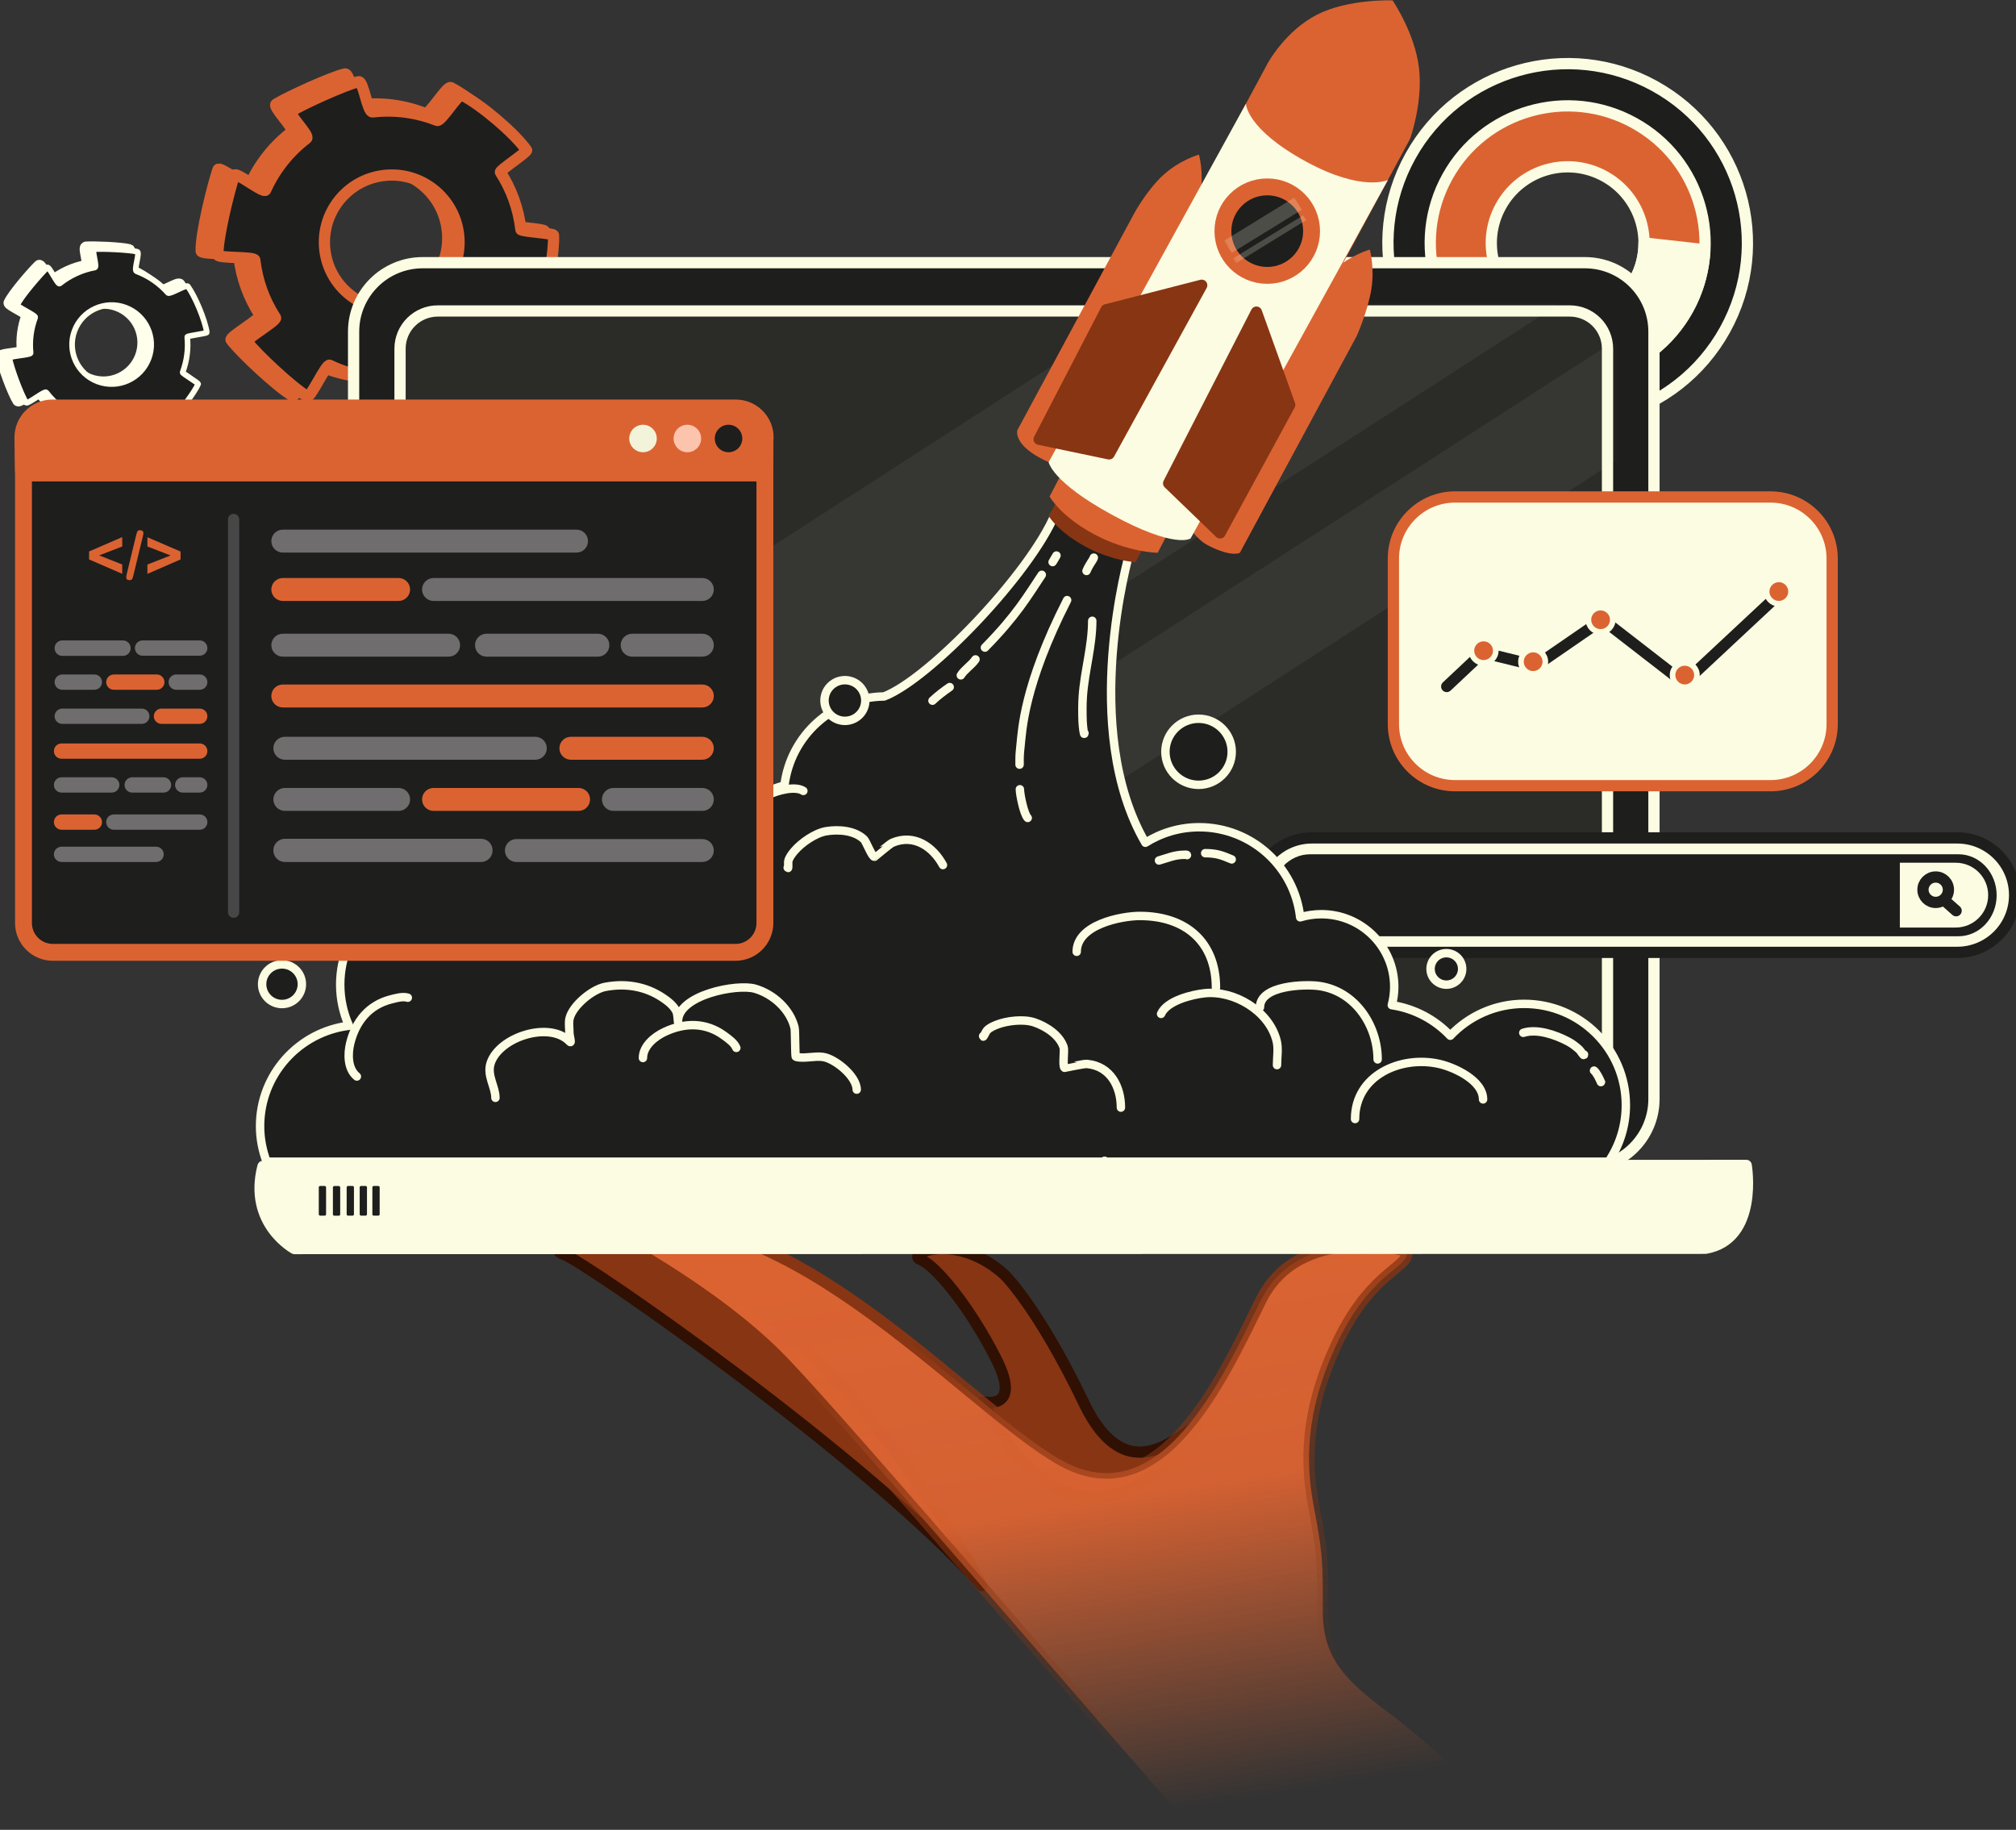 <?xml version="1.0" encoding="UTF-8"?>
<svg xmlns="http://www.w3.org/2000/svg" width="519" height="471" viewBox="0 0 519 471" fill="none">
  <rect x="0" y="0" width="519" height="471" fill="#333333" stroke="none"/>
  <g clip-path="url(#clip0_5_117)">
    <mask id="mask0_5_117" style="mask-type:luminance" maskUnits="userSpaceOnUse" x="-71" y="-135" width="659" height="657">
      <path d="M587.137 -134.571H-70.311V521.645H587.137V-134.571Z" fill="white"></path>
    </mask>
    <g mask="url(#mask0_5_117)">
      <path d="M253.022 360.809C253.022 360.809 263.276 363.333 256.495 349.876C249.717 336.419 240.87 325.697 236.954 324.187C233.035 322.68 246.344 316.908 258.713 328.232C258.713 328.232 267.306 336.699 279.052 361.163C290.801 385.627 305.199 366.903 308.228 367.382C308.228 367.382 279.55 412.026 253.022 360.809Z" fill="#883513" stroke="#2F1003" stroke-width="2.896" stroke-miterlimit="10" stroke-linejoin="round"></path>
      <path d="M154.255 316.908C154.255 316.908 139.153 320.661 145.109 322.849C151.067 325.038 223.057 375.02 252.791 408.144C252.791 408.144 208.479 323.851 154.255 316.908Z" fill="#883513" stroke="#2F1003" stroke-width="2.896" stroke-miterlimit="10" stroke-linejoin="round"></path>
      <path d="M361.592 321.897C361.592 321.897 334.473 314.674 324.604 334.698C314.734 354.721 298.822 390.122 273.315 375.895C247.808 361.67 198.775 302.694 154.003 316.79C154.003 316.79 183.731 331.756 201.857 350.734C219.98 369.711 290.978 452.979 306.174 469.662C321.368 486.345 357.402 529.752 361.163 531.027L458.187 529.819C458.187 529.819 371.373 451.185 359.092 442.064C346.811 432.944 340.467 427.347 340.541 414.502C340.616 401.658 340.339 398.878 338.286 388.116C336.233 377.354 335.685 364.304 343.922 346.403C352.16 328.503 361.332 326.637 362.088 323.188C362.088 323.188 362.673 322.201 361.592 321.897Z" fill="url(#paint0_linear_5_117)" stroke="url(#paint1_linear_5_117)" stroke-width="2.896" stroke-miterlimit="10" stroke-linejoin="round"></path>
    </g>
    <path d="M88.789 19.038C85.103 19.905 74.195 24.9 71.089 26.794C70.039 27.434 76.088 33.229 75.117 33.97C70.458 37.527 66.756 42.212 64.35 47.551C63.895 48.562 56.482 42.602 56.122 43.657C54.769 47.63 51.62 60.249 51.791 64.648C51.825 65.537 61.391 65.07 61.494 65.969C62.138 71.574 64.062 76.716 66.951 81.142C67.457 81.918 58.928 86.768 59.492 87.499C62.223 91.04 71.455 99.593 75.287 101.87C76.165 102.393 80.279 93.223 81.202 93.667C87.01 96.469 93.668 97.714 100.551 96.924C101.503 96.817 102.383 104.075 103.308 103.893C107.625 103.047 117.986 99.433 121.542 97.209C122.257 96.76 116.648 90.874 117.327 90.377C123.151 86.125 126.784 81.915 129.127 75.066C129.373 74.348 137.383 77.734 137.583 76.997C138.581 73.307 140.407 63.441 140.126 59.436C140.089 58.91 131.612 58.472 131.551 57.943C130.912 52.38 129.013 47.265 126.161 42.861C125.86 42.396 133.367 37.499 133.046 37.051C129.749 32.453 121.071 25.111 116.046 22.549C115.057 22.044 110.539 29.636 109.502 29.225C104.277 27.157 98.482 26.301 92.508 26.985C91.106 27.146 90.13 18.722 88.789 19.038ZM95.523 43.712C105.249 42.597 114.036 49.562 115.153 59.27C116.269 68.978 109.293 77.763 99.567 78.877C89.84 79.991 81.052 73.013 79.935 63.305C78.819 53.597 85.797 44.826 95.523 43.712Z" fill="#DB6332" stroke="#DB6332" stroke-width="2.896" stroke-miterlimit="10" stroke-linejoin="round"></path>
    <path d="M92.284 21.037C88.68 21.886 78.014 26.769 74.976 28.621C73.95 29.247 79.865 34.913 78.915 35.639C74.359 39.116 70.74 43.697 68.387 48.919C67.942 49.907 60.693 44.078 60.342 45.11C59.019 48.995 55.939 61.334 56.106 65.636C56.14 66.505 65.493 66.048 65.594 66.927C66.225 72.409 68.106 77.436 70.931 81.765C71.426 82.523 63.086 87.267 63.636 87.98C66.307 91.443 75.335 99.807 79.081 102.034C79.94 102.544 83.963 93.578 84.865 94.013C90.544 96.751 97.055 97.968 103.785 97.198C104.717 97.091 105.577 104.189 106.481 104.011C110.702 103.182 120.834 99.65 124.311 97.473C125.01 97.036 119.526 91.281 120.189 90.795C125.884 86.637 129.437 82.52 131.728 75.823C131.969 75.121 139.801 78.432 139.996 77.711C140.973 74.103 142.758 64.456 142.483 60.539C142.447 60.025 134.158 59.597 134.099 59.08C133.473 53.64 131.617 48.638 128.828 44.332C128.533 43.878 135.874 39.089 135.56 38.651C132.336 34.154 123.851 26.976 118.937 24.47C117.969 23.977 113.552 31.4 112.537 30.998C107.429 28.976 101.762 28.139 95.921 28.808C94.55 28.965 93.595 20.729 92.284 21.037ZM98.869 45.164C108.379 44.074 116.972 50.885 118.063 60.377C119.155 69.87 112.333 78.46 102.823 79.55C93.312 80.639 84.718 73.815 83.627 64.322C82.535 54.83 89.358 46.253 98.869 45.164Z" fill="#1E1E1D" stroke="#DB6332" stroke-width="2.896" stroke-miterlimit="10" stroke-linejoin="round"></path>
    <path d="M33.226 64.28C31.114 63.763 24.226 63.472 22.14 63.63C21.435 63.684 23.012 68.226 22.322 68.352C19.007 68.957 15.886 70.387 13.257 72.491C12.759 72.889 10.528 67.906 10.068 68.352C8.335 70.031 3.419 75.665 2.354 77.96C2.139 78.425 7.155 80.681 6.972 81.168C5.834 84.205 5.472 87.337 5.79 90.356C5.846 90.883 0.213 91.141 0.309 91.659C0.78 94.183 3.263 100.969 4.626 103.134C4.939 103.629 9.445 100.013 9.801 100.481C12.038 103.43 15.118 105.803 18.846 107.194C19.362 107.389 17.911 111.33 18.432 111.479C20.862 112.173 27.109 113.026 29.511 112.816C29.994 112.774 28.666 108.299 29.143 108.222C33.236 107.566 36.198 106.361 39.19 103.469C39.504 103.165 42.715 106.986 43.01 106.663C44.487 105.035 48.005 100.464 48.91 98.342C49.029 98.064 44.807 95.627 44.914 95.341C46.044 92.329 46.413 89.216 46.107 86.219C46.074 85.902 51.197 85.355 51.15 85.042C50.668 81.83 48.151 75.81 46.251 73.188C45.877 72.672 41.578 75.377 41.155 74.896C39.024 72.475 36.283 70.525 33.048 69.316C32.289 69.033 33.995 64.469 33.226 64.28ZM30.21 78.66C35.477 80.628 38.149 86.484 36.178 91.74C34.206 96.999 28.337 99.672 23.069 97.705C17.802 95.737 15.133 89.874 17.104 84.616C19.076 79.359 24.942 76.692 30.21 78.66Z" fill="#FFFFEC" stroke="#FFFFEC" stroke-width="2.896" stroke-miterlimit="10" stroke-linejoin="round"></path>
    <path d="M35.323 64.788C33.211 64.27 26.322 63.979 24.237 64.138C23.532 64.191 25.109 68.734 24.418 68.86C21.104 69.464 17.983 70.895 15.354 72.999C14.856 73.397 12.625 68.413 12.165 68.859C10.432 70.539 5.516 76.173 4.451 78.468C4.236 78.932 9.252 81.189 9.069 81.675C7.931 84.712 7.569 87.844 7.887 90.861C7.943 91.39 2.31 91.646 2.406 92.167C2.876 94.691 5.359 101.476 6.723 103.64C7.036 104.136 11.542 100.52 11.897 100.988C14.135 103.937 17.215 106.31 20.943 107.702C21.459 107.894 20.008 111.838 20.528 111.987C22.959 112.68 29.206 113.533 31.607 113.323C32.091 113.282 30.763 108.806 31.24 108.73C35.333 108.073 38.294 106.868 41.287 103.976C41.601 103.672 44.812 107.494 45.107 107.17C46.584 105.543 50.102 100.971 51.007 98.849C51.126 98.571 46.904 96.135 47.011 95.848C48.141 92.836 48.509 89.723 48.203 86.727C48.171 86.409 53.294 85.863 53.247 85.55C52.765 82.337 50.248 76.318 48.348 73.695C47.974 73.179 43.675 75.884 43.252 75.403C41.121 72.982 38.38 71.032 35.145 69.824C34.386 69.54 36.092 64.976 35.323 64.788ZM32.307 79.167C37.574 81.135 40.246 86.991 38.274 92.248C36.303 97.506 30.434 100.179 25.166 98.213C19.898 96.244 17.23 90.382 19.201 85.123C21.172 79.866 27.039 77.2 32.307 79.167Z" fill="#1E1E1D" stroke="#FFFFEC" stroke-width="1.448" stroke-miterlimit="10" stroke-linejoin="round"></path>
    <path d="M425.994 22.16C403.638 9.804 375.484 17.876 363.105 40.189C350.727 62.502 358.809 90.609 381.165 102.966C403.52 115.32 431.683 107.247 444.063 84.933C456.44 62.62 448.349 34.516 425.994 22.16ZM416.036 40.108C428.462 46.975 432.961 62.593 426.079 74.995C419.2 87.396 403.546 91.885 391.121 85.016C378.697 78.15 374.207 62.529 381.088 50.127C387.967 37.726 403.612 33.241 416.036 40.108Z" fill="#1E1E1D" stroke="#FBFCE1" stroke-width="2.896" stroke-miterlimit="10" stroke-linecap="round" stroke-linejoin="round"></path>
    <path d="M420.717 31.674C403.625 22.228 382.101 28.399 372.636 45.458C363.173 62.517 369.353 84.006 386.444 93.453C403.533 102.898 425.067 96.725 434.53 79.666C443.995 62.607 437.806 41.12 420.717 31.674ZM413.104 45.396C422.604 50.646 426.042 62.587 420.783 72.068C415.523 81.549 403.555 84.981 394.055 79.73C384.557 74.48 381.123 62.537 386.385 53.056C391.645 43.575 403.604 40.146 413.104 45.396Z" fill="#DB6332" stroke="#FBFCE1" stroke-width="2.896" stroke-miterlimit="10" stroke-linecap="round" stroke-linejoin="round"></path>
    <path d="M438.88 64.286L423.244 62.538C423.253 65.768 422.459 69.04 420.781 72.066C415.521 81.548 403.555 84.979 394.055 79.728C389.021 76.945 385.71 72.278 384.474 67.098L369.822 73.021C372.43 81.412 378.134 88.859 386.442 93.453C403.533 102.898 425.067 96.725 434.532 79.666C437.245 74.774 438.628 69.518 438.88 64.286Z" fill="#FBFCE1" stroke="#FBFCE1" stroke-width="2.896" stroke-miterlimit="10" stroke-linecap="round" stroke-linejoin="round"></path>
    <path d="M91.029 85.377C91.029 75.567 98.996 67.615 108.824 67.615H408.002C417.829 67.615 425.797 75.567 425.797 85.377V282.874C425.797 292.685 417.829 300.636 408.002 300.636H108.824C98.996 300.636 91.029 292.685 91.029 282.874V85.377Z" fill="#1E1E1D" stroke="#FBFCE1" stroke-width="2.896" stroke-miterlimit="10" stroke-linejoin="round"></path>
    <path d="M102.987 89.745C102.987 84.386 107.338 80.044 112.705 80.044H404.121C409.488 80.044 413.838 84.386 413.838 89.745V280.094C413.838 285.453 409.488 289.795 404.121 289.795H112.705C107.338 289.795 102.987 285.453 102.987 280.094V89.745Z" fill="#FBFCE1" fill-opacity="0.06" stroke="#FBFCE1" stroke-width="2.896" stroke-miterlimit="10" stroke-linejoin="round"></path>
    <mask id="mask1_5_117" style="mask-type:alpha" maskUnits="userSpaceOnUse" x="101" y="78" width="315" height="214">
      <path d="M102.987 89.745C102.987 84.386 107.338 80.044 112.705 80.044H404.121C409.488 80.044 413.838 84.386 413.838 89.745V280.094C413.838 285.453 409.488 289.795 404.121 289.795H112.705C107.338 289.795 102.987 285.453 102.987 280.094V89.745Z" fill="#FBFCE1" fill-opacity="0.88" stroke="#FBFCE1" stroke-width="2.896" stroke-miterlimit="10" stroke-linejoin="round"></path>
    </mask>
    <g mask="url(#mask1_5_117)">
      <g opacity="0.138">
        <path d="M397.715 12.407L428.852 60.522L70.366 291.646L39.229 243.53L397.715 12.407Z" fill="#FBFCE1" fill-opacity="0.48"></path>
        <path d="M442.961 70.165L457.131 92.062L101.448 321.377L87.277 299.481L442.961 70.165Z" fill="#FBFCE1" fill-opacity="0.48"></path>
      </g>
    </g>
    <path d="M67.697 300.24L449.548 299.977C449.548 299.977 452.759 318.94 439.058 321.307L75.813 321.377C75.813 321.377 63.904 315.018 67.697 300.24Z" fill="#FBFCE1" stroke="#FBFCE1" stroke-width="2.896" stroke-miterlimit="10" stroke-linejoin="round"></path>
    <path d="M60.138 127.077V228.168" stroke="#1E1E1D" stroke-width="7.722" stroke-miterlimit="10" stroke-linejoin="round"></path>
    <path d="M82.429 305.63H83.582V312.546H82.429V305.63Z" fill="#1E1E1D" stroke="#1E1E1D" stroke-width="0.724" stroke-miterlimit="10" stroke-linejoin="round"></path>
    <path d="M86.065 305.647H87.218V312.564H86.065V305.647Z" fill="#1E1E1D" stroke="#1E1E1D" stroke-width="0.724" stroke-miterlimit="10" stroke-linejoin="round"></path>
    <path d="M89.607 305.63H90.76V312.546H89.607V305.63Z" fill="#1E1E1D" stroke="#1E1E1D" stroke-width="0.724" stroke-miterlimit="10" stroke-linejoin="round"></path>
    <path d="M92.961 305.63H94.114V312.546H92.961V305.63Z" fill="#1E1E1D" stroke="#1E1E1D" stroke-width="0.724" stroke-miterlimit="10" stroke-linejoin="round"></path>
    <path d="M96.225 305.63H97.378V312.546H96.225V305.63Z" fill="#1E1E1D" stroke="#1E1E1D" stroke-width="0.724" stroke-miterlimit="10" stroke-linejoin="round"></path>
    <path d="M358.717 143.769C358.717 135.018 365.827 127.922 374.595 127.922H455.796C464.564 127.922 471.674 135.018 471.674 143.769V186.393C471.674 195.145 464.564 202.241 455.796 202.241H374.595C365.827 202.241 358.717 195.145 358.717 186.393V143.769Z" fill="#FBFCE1" stroke="#DB6332" stroke-width="2.896" stroke-miterlimit="10" stroke-linejoin="round"></path>
    <path d="M322.987 230.408C322.987 222.275 329.595 215.68 337.745 215.68H503.886C512.037 215.68 518.644 222.275 518.644 230.408C518.644 238.542 512.037 245.137 503.886 245.137H337.745C329.595 245.137 322.987 238.542 322.987 230.408Z" fill="#FBFCE1" stroke="#1E1E1D" stroke-width="2.896" stroke-miterlimit="10" stroke-linejoin="round"></path>
    <path d="M327.443 230.442C327.443 224.613 331.843 219.891 337.272 219.891H504.187C509.615 219.891 514.018 224.613 514.018 230.442C514.018 236.27 509.615 240.992 504.187 240.992H337.272C331.843 240.992 327.443 236.27 327.443 230.442Z" fill="#1E1E1D"></path>
    <path d="M489.098 222.069H503.485C508.101 222.069 511.839 225.803 511.839 230.408C511.839 235.014 508.101 238.748 503.485 238.748H489.098V222.069Z" fill="#FBFCE1"></path>
    <path d="M457.946 152.985L433.553 175.76L412.569 159.503L395.394 171.324L381.73 167.971L372.445 176.705" stroke="#1E1E1D" stroke-width="2.896" stroke-miterlimit="10" stroke-linecap="round" stroke-linejoin="round"></path>
    <path d="M378.802 167.49C378.802 165.76 380.207 164.358 381.938 164.358C383.672 164.358 385.077 165.76 385.077 167.49C385.077 169.218 383.672 170.62 381.938 170.62C380.207 170.62 378.802 169.218 378.802 167.49Z" fill="#DB6332" stroke="#FBFCE1" stroke-width="1.448" stroke-miterlimit="10" stroke-linejoin="round"></path>
    <path d="M391.557 170.325C391.557 168.595 392.962 167.193 394.693 167.193C396.426 167.193 397.831 168.595 397.831 170.325C397.831 172.053 396.426 173.455 394.693 173.455C392.962 173.455 391.557 172.053 391.557 170.325Z" fill="#DB6332" stroke="#FBFCE1" stroke-width="1.448" stroke-miterlimit="10" stroke-linejoin="round"></path>
    <path d="M408.92 159.53C408.92 157.8 410.325 156.398 412.058 156.398C413.792 156.398 415.197 157.8 415.197 159.53C415.197 161.258 413.792 162.66 412.058 162.66C410.325 162.66 408.92 161.258 408.92 159.53Z" fill="#DB6332" stroke="#FBFCE1" stroke-width="1.448" stroke-miterlimit="10" stroke-linejoin="round"></path>
    <path d="M430.585 173.768C430.585 172.038 431.99 170.635 433.724 170.635C435.457 170.635 436.862 172.038 436.862 173.768C436.862 175.496 435.457 176.898 433.724 176.898C431.99 176.898 430.585 175.496 430.585 173.768Z" fill="#DB6332" stroke="#FBFCE1" stroke-width="1.448" stroke-miterlimit="10" stroke-linejoin="round"></path>
    <path d="M454.808 152.261C454.808 150.531 456.213 149.129 457.946 149.129C459.68 149.129 461.084 150.531 461.084 152.261C461.084 153.992 459.68 155.394 457.946 155.394C456.213 155.394 454.808 153.992 454.808 152.261Z" fill="#DB6332" stroke="#FBFCE1" stroke-width="1.448" stroke-miterlimit="10" stroke-linejoin="round"></path>
    <path d="M495.05 229.012C495.05 227.207 496.516 225.742 498.327 225.742C500.135 225.742 501.601 227.207 501.601 229.012C501.601 230.819 500.135 232.282 498.327 232.282C496.516 232.282 495.05 230.819 495.05 229.012Z" stroke="#1E1E1D" stroke-width="2.896" stroke-miterlimit="10" stroke-linejoin="round"></path>
    <path d="M503.584 234.424L500.47 231.659" stroke="#1E1E1D" stroke-width="2.896" stroke-miterlimit="10" stroke-linecap="round" stroke-linejoin="round"></path>
    <path d="M271.612 132.338C265.163 147.691 239.263 174.789 227.589 179.273C214.357 179.437 203.507 189.374 201.951 202.177C198.517 203.08 195.363 204.655 192.635 206.762C188.554 204.141 183.707 202.604 178.491 202.604C164.034 202.604 152.312 214.282 152.312 228.686C152.312 229.935 152.432 231.153 152.601 232.356C146.086 232.575 140.184 235.161 135.719 239.286C131.054 232.12 122.975 227.369 113.764 227.369C99.307 227.369 87.585 239.043 87.585 253.447C87.585 257.214 88.401 260.792 89.844 264.025C76.94 265.638 66.951 276.583 66.951 289.878C66.951 293.1 67.566 296.173 68.638 299.021H283.926C284.073 298.941 284.226 298.866 284.373 298.783C284.465 298.868 284.568 298.938 284.662 299.021H414.11C416.919 294.865 418.561 289.861 418.561 284.471C418.561 270.067 406.838 258.395 392.381 258.395C384.877 258.395 378.132 261.558 373.359 266.598C369.447 262.468 364.205 259.624 358.308 258.728C358.7 257.22 358.932 255.652 358.932 254.022C358.932 243.691 350.526 235.316 340.155 235.316C338.262 235.316 336.439 235.6 334.716 236.119C333.27 223.078 322.181 212.932 308.708 212.932C303.61 212.932 298.883 214.413 294.866 216.927C277.803 187.537 290.718 142.566 290.718 142.566C278.993 142.566 271.612 132.338 271.612 132.338Z" fill="#1E1E1D" stroke="#FBFCE1" stroke-width="2.172" stroke-miterlimit="10" stroke-linejoin="round"></path>
    <path d="M271.459 143.907C272.471 142.164 271.731 143.376 271.503 143.789C271.343 144.08 270.828 144.933 271.001 144.649C271.319 144.128 271.283 144.207 271.459 143.907Z" stroke="#FBFCE1" stroke-width="2.172" stroke-miterlimit="10" stroke-linecap="round" stroke-linejoin="round"></path>
    <path d="M268.198 147.956C264.574 153.382 261.675 158.447 253.556 166.691" stroke="#FBFCE1" stroke-width="2.172" stroke-miterlimit="10" stroke-linecap="round" stroke-linejoin="round"></path>
    <path d="M251.132 169.731C250.094 171.245 248.314 172.297 247.354 173.831" stroke="#FBFCE1" stroke-width="2.172" stroke-miterlimit="10" stroke-linecap="round" stroke-linejoin="round"></path>
    <path d="M244.492 176.851C242.995 177.886 241.374 179.098 240.059 180.36" stroke="#FBFCE1" stroke-width="2.172" stroke-miterlimit="10" stroke-linecap="round" stroke-linejoin="round"></path>
    <path d="M274.722 154.468C263.487 176.535 263.153 188.114 262.743 191.741C262.605 192.951 262.478 194.228 262.478 195.446C262.478 195.645 262.478 197.306 262.478 196.783" stroke="#FBFCE1" stroke-width="2.172" stroke-miterlimit="10" stroke-linecap="round" stroke-linejoin="round"></path>
    <path d="M281.59 143.535C281.31 144.362 280.521 145.062 279.71 146.965" stroke="#FBFCE1" stroke-width="2.172" stroke-miterlimit="10" stroke-linecap="round" stroke-linejoin="round"></path>
    <path d="M262.557 203.155C262.557 204.428 263.566 209.537 264.574 210.539" stroke="#FBFCE1" stroke-width="2.172" stroke-miterlimit="10" stroke-linecap="round" stroke-linejoin="round"></path>
    <path d="M281.187 159.788C281.187 166.304 279.212 172.722 278.756 179.244C278.607 181.377 278.627 183.604 278.708 185.743C278.745 186.741 279.065 189.694 279.188 188.703" stroke="#FBFCE1" stroke-width="2.172" stroke-miterlimit="10" stroke-linecap="round" stroke-linejoin="round"></path>
    <path d="M189.795 212.033C189.795 207.005 202.88 201.068 206.814 203.581" stroke="#FBFCE1" stroke-width="2.172" stroke-miterlimit="10" stroke-linecap="round" stroke-linejoin="round"></path>
    <path d="M127.544 282.581C127.544 279.729 125.292 276.857 126.296 273.687C128.437 266.932 141.534 262.678 146.705 268.151C147.226 268.702 146.588 266.637 146.588 265.88C146.588 264.741 146.358 263.304 146.614 262.19C147.388 258.819 152.509 254.652 155.763 254.031C161.01 253.032 166.096 253.852 170.518 256.761C171.868 257.649 173.505 258.898 174.163 260.407C174.498 261.177 174.551 263.739 174.551 262.899C174.551 256.12 189.731 253.148 194.371 254.495C199.049 255.853 203.371 259.736 204.552 264.513C204.756 265.34 204.653 271.983 204.89 272.04C207.075 272.567 209.626 271.747 211.865 272.06C214.971 272.495 220.555 277.038 220.555 280.472" stroke="#FBFCE1" stroke-width="2.172" stroke-miterlimit="10" stroke-linecap="round" stroke-linejoin="round"></path>
    <path d="M165.518 272.335C165.518 269.223 168.568 266.808 171.108 265.611C176.282 263.175 181.754 263.089 186.552 266.672C187.592 267.451 189.052 268.459 189.558 269.728" stroke="#FBFCE1" stroke-width="2.172" stroke-miterlimit="10" stroke-linecap="round" stroke-linejoin="round"></path>
    <path d="M91.874 277.093C89.451 275.133 89.493 271.246 90.162 268.525C91.526 262.978 94.905 258.682 100.716 257.22C101.978 256.903 103.681 256.407 104.987 256.811" stroke="#FBFCE1" stroke-width="2.172" stroke-miterlimit="10" stroke-linecap="round" stroke-linejoin="round"></path>
    <path d="M253.096 266.696C253.096 267.311 253.705 265.609 254.142 265.172C254.797 264.518 255.774 264.084 256.627 263.752C259.263 262.72 263.565 262.234 266.282 263.161C269.291 264.187 272.839 266.442 273.845 269.64C274.071 270.36 273.495 274.461 274.06 274.853C274.095 274.875 279.035 273.786 279.824 273.86C285.944 274.422 288.568 279.816 288.568 285.099" stroke="#FBFCE1" stroke-width="2.172" stroke-miterlimit="10" stroke-linecap="round" stroke-linejoin="round"></path>
    <path d="M202.784 223.331C203.077 223.874 202.801 222.087 202.979 221.496C203.242 220.608 203.895 219.764 204.484 219.064C206.312 216.905 209.862 214.433 212.696 213.958C215.832 213.433 220.029 213.729 222.437 216.065C222.978 216.59 224.427 220.47 225.111 220.545C225.152 220.551 228.979 217.246 229.706 216.935C235.358 214.523 240.236 218.02 242.754 222.666" stroke="#FBFCE1" stroke-width="2.172" stroke-miterlimit="10" stroke-linecap="round" stroke-linejoin="round"></path>
    <path d="M277.187 244.995C277.187 237.991 288.686 235.767 293.442 235.767C305.267 235.767 313.036 242.48 313.036 254.254" stroke="#FBFCE1" stroke-width="2.172" stroke-miterlimit="10" stroke-linecap="round" stroke-linejoin="round"></path>
    <path d="M298.909 260.978C300.404 257.562 306.926 255.989 310.132 255.656C317.623 254.876 326.669 260.103 328.648 267.862C329.163 269.879 328.753 272.106 328.753 274.16" stroke="#FBFCE1" stroke-width="2.172" stroke-miterlimit="10" stroke-linecap="round" stroke-linejoin="round"></path>
    <path d="M324.366 259.285C324.366 253.561 336.038 253.305 339.54 253.788C348.893 255.081 354.659 264.012 354.659 272.69" stroke="#FBFCE1" stroke-width="2.172" stroke-miterlimit="10" stroke-linecap="round" stroke-linejoin="round"></path>
    <path d="M348.847 288.039C348.847 276.765 360.657 271.622 370.512 273.849C374.347 274.715 381.802 278.084 381.802 282.988" stroke="#FBFCE1" stroke-width="2.172" stroke-miterlimit="10" stroke-linecap="round" stroke-linejoin="round"></path>
    <path d="M392.155 265.85C395.73 264.701 400.479 266.403 403.586 268.026C404.675 268.595 405.668 269.339 406.569 270.17C407.003 270.57 407.796 272.033 407.796 271.445" stroke="#FBFCE1" stroke-width="2.172" stroke-miterlimit="10" stroke-linecap="round" stroke-linejoin="round"></path>
    <path d="M410.365 275.57C410.384 275.527 410.77 275.993 410.834 276.08C411.208 276.616 411.522 277.185 411.804 277.773C411.888 277.946 412.19 278.681 412.194 278.615" stroke="#FBFCE1" stroke-width="2.172" stroke-miterlimit="10" stroke-linecap="round" stroke-linejoin="round"></path>
    <path d="M165.517 213.737C162.484 213.737 160.045 218.136 159.585 220.7" stroke="#FBFCE1" stroke-width="2.172" stroke-miterlimit="10" stroke-linecap="round" stroke-linejoin="round"></path>
    <path d="M158.257 224.937C158.257 226.284 158.132 227.608 158.132 228.946" stroke="#FBFCE1" stroke-width="2.172" stroke-miterlimit="10" stroke-linecap="round" stroke-linejoin="round"></path>
    <path d="M298.37 221.489C300.647 220.851 302.374 220.022 304.835 220.022C304.964 220.022 305.561 219.932 305.576 220.109" stroke="#FBFCE1" stroke-width="2.172" stroke-miterlimit="10" stroke-linecap="round" stroke-linejoin="round"></path>
    <path d="M310.261 219.608C313.161 219.608 314.611 220.157 317.094 221.212" stroke="#FBFCE1" stroke-width="2.172" stroke-miterlimit="10" stroke-linecap="round" stroke-linejoin="round"></path>
    <path d="M115.291 232.037C117.664 232.037 120.975 232.617 123.051 233.881" stroke="#FBFCE1" stroke-width="2.172" stroke-miterlimit="10" stroke-linecap="round" stroke-linejoin="round"></path>
    <path d="M110.848 232.656C108.929 232.656 105.862 233.905 104.459 235.25" stroke="#FBFCE1" stroke-width="2.172" stroke-miterlimit="10" stroke-linecap="round" stroke-linejoin="round"></path>
    <path d="M123.051 217.476C123.051 213.357 126.403 210.014 130.539 210.014C134.675 210.014 138.027 213.357 138.027 217.476C138.027 221.597 134.675 224.937 130.539 224.937C126.403 224.937 123.051 221.597 123.051 217.476Z" fill="#1E1E1D" stroke="#FBFCE1" stroke-width="2.172" stroke-miterlimit="10" stroke-linecap="round" stroke-linejoin="round"></path>
    <path d="M67.478 253.336C67.478 250.518 69.77 248.235 72.597 248.235C75.425 248.235 77.717 250.518 77.717 253.336C77.717 256.153 75.425 258.437 72.597 258.437C69.77 258.437 67.478 256.153 67.478 253.336Z" fill="#1E1E1D" stroke="#FBFCE1" stroke-width="2.172" stroke-miterlimit="10" stroke-linecap="round" stroke-linejoin="round"></path>
    <path d="M300.023 193.511C300.023 188.814 303.845 185.006 308.559 185.006C313.273 185.006 317.095 188.814 317.095 193.511C317.095 198.207 313.273 202.015 308.559 202.015C303.845 202.015 300.023 198.207 300.023 193.511Z" fill="#1E1E1D" stroke="#FBFCE1" stroke-width="2.172" stroke-miterlimit="10" stroke-linecap="round" stroke-linejoin="round"></path>
    <path d="M368.283 249.398C368.283 247.161 370.107 245.345 372.353 245.345C374.601 245.345 376.422 247.161 376.422 249.398C376.422 251.638 374.601 253.454 372.353 253.454C370.107 253.454 368.283 251.638 368.283 249.398Z" fill="#1E1E1D" stroke="#FBFCE1" stroke-width="2.172" stroke-miterlimit="10" stroke-linecap="round" stroke-linejoin="round"></path>
    <path d="M222.626 181.53C221.953 184.341 219.119 186.078 216.294 185.408C213.472 184.737 211.73 181.913 212.402 179.1C213.075 176.287 215.911 174.552 218.734 175.222C221.556 175.893 223.298 178.717 222.626 181.53Z" fill="#1E1E1D" stroke="#FBFCE1" stroke-width="2.172" stroke-miterlimit="10" stroke-linecap="round" stroke-linejoin="round"></path>
    <path d="M152.237 206.6C151.878 208.103 150.363 209.03 148.856 208.671C147.348 208.313 146.418 206.806 146.777 205.303C147.137 203.8 148.65 202.873 150.157 203.231C151.665 203.59 152.596 205.097 152.237 206.6Z" fill="#1E1E1D" stroke="#FBFCE1" stroke-width="2.172" stroke-miterlimit="10" stroke-linecap="round" stroke-linejoin="round"></path>
    <path d="M326.439 16.145C326.439 16.145 330.988 7.859 339.11 3.751C347.23 -0.358 358.507 0.099 358.507 0.099C358.507 0.099 364.299 8.578 365.316 17.593C366.333 26.608 362.991 35.773 362.991 35.773L321.333 113.061L284.781 93.433L326.439 16.145Z" fill="#DB6332"></path>
    <path d="M292.008 54.884C292.008 54.884 295.272 48.886 299.492 45.035C303.715 41.184 308.655 39.791 308.655 39.791C308.655 39.791 309.955 44.367 309.054 50.002C308.151 55.636 305.293 62.018 305.293 62.018L275.2 117.851C275.2 117.851 275.318 121.937 267.812 117.906C260.791 114.137 261.915 110.718 261.915 110.718L292.008 54.884Z" fill="#DB6332"></path>
    <path d="M335.996 79.329C335.996 79.329 339.259 73.331 343.482 69.48C347.705 65.629 352.643 64.236 352.643 64.236C352.643 64.236 353.942 68.813 353.042 74.447C352.141 80.081 349.281 86.462 349.281 86.462L319.187 142.297C319.187 142.297 317.068 143.516 311.061 140.42C307.708 138.695 305.902 135.162 305.902 135.162L335.996 79.329Z" fill="#DB6332"></path>
    <path d="M272.438 128.274L294.774 140.127L292.335 144.706C292.335 144.706 286.273 144.421 279.23 140.582C272.289 136.8 269.999 132.854 269.999 132.854L272.438 128.274Z" fill="#883513"></path>
    <path d="M273.407 121.688L301.221 136.177L298.024 142.293C298.024 142.293 290.393 142.203 281.625 137.502C272.984 132.87 270.207 127.804 270.207 127.804L273.407 121.688Z" fill="#DB6332"></path>
    <path d="M320.75 26.704C320.75 26.704 320.816 33.218 336.274 41.619C350.765 49.492 357.3 46.331 357.3 46.331L306.516 138.587C306.516 138.587 302.685 141.453 286.238 132.487C270.777 124.057 269.964 118.96 269.964 118.96L320.75 26.704Z" fill="#FBFCE1"></path>
    <path d="M267.512 113.061L284.781 79.737L309.371 73.424L285.535 116.827L267.512 113.061Z" fill="#883513" stroke="#883513" stroke-width="2.896" stroke-miterlimit="10" stroke-linejoin="round"></path>
    <path d="M314.094 137.172L332.025 104.2L323.456 80.344L300.853 124.4L314.094 137.172Z" fill="#883513" stroke="#883513" stroke-width="2.896" stroke-miterlimit="10" stroke-linejoin="round"></path>
    <path d="M314.828 59.495C314.828 53.203 319.937 48.103 326.242 48.103C332.544 48.103 337.655 53.203 337.655 59.495C337.655 65.787 332.544 70.887 326.242 70.887C319.937 70.887 314.828 65.787 314.828 59.495Z" fill="#1E1E1D" stroke="#DB6332" stroke-width="4.343" stroke-miterlimit="10" stroke-linejoin="round"></path>
    <mask id="mask2_5_117" style="mask-type:luminance" maskUnits="userSpaceOnUse" x="314" y="48" width="24" height="23">
      <path d="M314.828 59.495C314.828 53.203 319.937 48.103 326.242 48.103C332.544 48.103 337.655 53.203 337.655 59.495C337.655 65.787 332.544 70.887 326.242 70.887C319.937 70.887 314.828 65.787 314.828 59.495Z" fill="white"></path>
    </mask>
    <g mask="url(#mask2_5_117)">
      <path opacity="0.213" d="M315.157 61.959L333.219 50.852L335.155 53.987L317.092 65.093L315.157 61.959Z" fill="#FBFCE1"></path>
      <path opacity="0.213" d="M317.414 66.539L335.477 55.432L336.233 56.658L318.171 67.765L317.414 66.539Z" fill="#FBFCE1"></path>
    </g>
    <path d="M6.047 113.163C6.047 108.992 9.435 105.61 13.614 105.61H189.35C193.529 105.61 196.917 108.992 196.917 113.163V237.584C196.917 241.756 193.529 245.137 189.35 245.137H13.614C9.435 245.137 6.047 241.756 6.047 237.584V113.163Z" fill="#1E1E1D" stroke="#DB6332" stroke-width="4.343" stroke-miterlimit="10" stroke-linejoin="round"></path>
    <path d="M5.898 112.573C5.898 108.402 9.287 105.02 13.467 105.02H189.416C193.597 105.02 196.985 108.402 196.985 112.573C196.985 112.573 197.003 121.745 196.996 121.745H6.1C5.979 121.745 5.898 112.573 5.898 112.573Z" fill="#DB6332" stroke="#DB6332" stroke-width="4.343" stroke-miterlimit="10" stroke-linejoin="round"></path>
    <path d="M161.991 112.868C161.991 110.915 163.578 109.331 165.537 109.331C167.494 109.331 169.081 110.915 169.081 112.868C169.081 114.824 167.494 116.407 165.537 116.407C163.578 116.407 161.991 114.824 161.991 112.868Z" fill="#F2F3D9"></path>
    <path d="M173.411 112.868C173.411 110.915 174.998 109.331 176.955 109.331C178.914 109.331 180.501 110.915 180.501 112.868C180.501 114.824 178.914 116.407 176.955 116.407C174.998 116.407 173.411 114.824 173.411 112.868Z" fill="#FDC4AD"></path>
    <path d="M184.011 112.868C184.011 110.915 185.6 109.331 187.557 109.331C189.514 109.331 191.101 110.915 191.101 112.868C191.101 114.824 189.514 116.407 187.557 116.407C185.6 116.407 184.011 114.824 184.011 112.868Z" fill="#1E1E1D"></path>
    <path d="M60.138 133.707V234.797" stroke="#474747" stroke-width="2.896" stroke-miterlimit="10" stroke-linecap="round" stroke-linejoin="round"></path>
    <path d="M31.467 145.298V147.699L22.933 144.001V141.948L31.467 138.249V140.667L25.52 142.957L31.467 145.298ZM36.743 138.198L34.368 147.979C34.289 148.302 34.218 148.556 34.156 148.743C34.099 148.929 34.009 149.074 33.884 149.175C33.766 149.283 33.59 149.337 33.358 149.337C32.782 149.337 32.493 149.088 32.493 148.59C32.493 148.46 32.55 148.135 32.663 147.614L35.03 137.833C35.154 137.313 35.273 136.957 35.386 136.764C35.499 136.572 35.72 136.476 36.048 136.476C36.33 136.476 36.545 136.544 36.692 136.679C36.845 136.815 36.921 137.002 36.921 137.239C36.921 137.415 36.862 137.734 36.743 138.198ZM46.482 144.001L37.948 147.716V145.315L43.912 142.974L37.948 140.667V138.283L46.482 141.965V144.001Z" fill="#DB6332"></path>
    <path d="M14.057 166.814C14.057 165.726 14.941 164.845 16.03 164.845H31.66C32.749 164.845 33.632 165.726 33.632 166.814V166.857C33.632 167.944 32.749 168.826 31.66 168.826H16.03C14.941 168.826 14.057 167.944 14.057 166.857V166.814Z" fill="#6F6D6D"></path>
    <path d="M34.734 166.814C34.734 165.726 35.617 164.845 36.706 164.845H51.417C52.506 164.845 53.389 165.726 53.389 166.814C53.389 167.901 52.506 168.782 51.417 168.782H36.706C35.617 168.782 34.734 167.901 34.734 166.814Z" fill="#6F6D6D"></path>
    <path d="M14.058 175.581C14.058 174.494 14.941 173.612 16.03 173.612H24.294C25.384 173.612 26.267 174.494 26.267 175.581C26.267 176.668 25.384 177.549 24.294 177.549H16.03C14.941 177.549 14.058 176.668 14.058 175.581Z" fill="#6F6D6D"></path>
    <path d="M13.876 211.607C13.876 210.52 14.759 209.638 15.848 209.638H24.294C25.384 209.638 26.267 210.52 26.267 211.607C26.267 212.694 25.384 213.576 24.294 213.576H15.848C14.759 213.576 13.876 212.694 13.876 211.607Z" fill="#DB6332"></path>
    <path d="M43.398 175.581C43.398 174.494 44.281 173.612 45.37 173.612H51.417C52.506 173.612 53.389 174.494 53.389 175.581C53.389 176.668 52.506 177.549 51.417 177.549H45.37C44.281 177.549 43.398 176.668 43.398 175.581Z" fill="#6F6D6D"></path>
    <path d="M27.336 175.581C27.336 174.494 28.22 173.612 29.309 173.612H40.364C41.453 173.612 42.336 174.494 42.336 175.581C42.336 176.668 41.453 177.549 40.364 177.549H29.309C28.22 177.549 27.336 176.668 27.336 175.581Z" fill="#DB6332"></path>
    <path d="M27.336 211.607C27.336 210.52 28.213 209.638 29.295 209.638H51.431C52.512 209.638 53.389 210.52 53.389 211.607C53.389 212.694 52.512 213.576 51.431 213.576H29.295C28.213 213.576 27.336 212.694 27.336 211.607Z" fill="#6F6D6D"></path>
    <path d="M39.601 184.361C39.601 183.274 40.484 182.392 41.573 182.392H51.417C52.506 182.392 53.389 183.274 53.389 184.361C53.389 185.448 52.506 186.329 51.417 186.329H41.573C40.484 186.329 39.601 185.448 39.601 184.361Z" fill="#DB6332"></path>
    <path d="M14.058 184.361C14.058 183.274 14.941 182.392 16.03 182.392H36.503C37.593 182.392 38.476 183.274 38.476 184.361C38.476 185.448 37.593 186.329 36.503 186.329H16.03C14.941 186.329 14.058 185.448 14.058 184.361Z" fill="#6F6D6D"></path>
    <path d="M13.876 193.331C13.876 192.242 14.759 191.363 15.848 191.363H51.417C52.506 191.363 53.389 192.242 53.389 193.331C53.389 194.418 52.506 195.3 51.417 195.3H15.848C14.759 195.3 13.876 194.418 13.876 193.331Z" fill="#DB6332"></path>
    <path d="M13.876 202.046C13.876 200.959 14.759 200.077 15.848 200.077H28.761C29.85 200.077 30.733 200.959 30.733 202.046C30.733 203.133 29.85 204.015 28.761 204.015H15.848C14.759 204.015 13.876 203.133 13.876 202.046Z" fill="#6F6D6D"></path>
    <path d="M32.063 202.046C32.063 200.959 32.946 200.077 34.036 200.077H42.089C43.178 200.077 44.061 200.959 44.061 202.046C44.061 203.133 43.178 204.015 42.089 204.015H34.036C32.946 204.015 32.063 203.133 32.063 202.046Z" fill="#6F6D6D"></path>
    <path d="M45.072 202.046C45.072 200.959 45.955 200.077 47.044 200.077H51.417C52.506 200.077 53.389 200.959 53.389 202.046C53.389 203.133 52.506 204.015 51.417 204.015H47.044C45.955 204.015 45.072 203.133 45.072 202.046Z" fill="#6F6D6D"></path>
    <path d="M13.876 219.908C13.876 218.821 14.759 217.939 15.848 217.939H40.182C41.271 217.939 42.154 218.821 42.154 219.908C42.154 220.995 41.271 221.877 40.182 221.877H15.848C14.759 221.877 13.876 220.995 13.876 219.908Z" fill="#6F6D6D"></path>
    <path d="M70.375 218.924C70.375 220.553 71.699 221.877 73.333 221.877H123.85C125.484 221.877 126.808 220.553 126.808 218.924V218.858C126.808 217.229 125.484 215.905 123.85 215.905H73.333C71.699 215.905 70.375 217.229 70.375 218.858V218.924Z" fill="#6F6D6D"></path>
    <path d="M129.982 218.924C129.982 220.553 131.307 221.877 132.941 221.877H180.807C182.442 221.877 183.766 220.553 183.766 218.924C183.766 217.292 182.442 215.971 180.807 215.971H132.941C131.307 215.971 129.982 217.292 129.982 218.924Z" fill="#6F6D6D"></path>
    <path d="M70.375 205.773C70.375 207.405 71.699 208.726 73.333 208.726H102.614C104.248 208.726 105.573 207.405 105.573 205.773C105.573 204.141 104.248 202.82 102.614 202.82H73.333C71.699 202.82 70.375 204.141 70.375 205.773Z" fill="#6F6D6D"></path>
    <path d="M69.85 151.734C69.85 153.363 71.175 154.687 72.809 154.687H102.614C104.248 154.687 105.573 153.363 105.573 151.734C105.573 150.102 104.248 148.781 102.614 148.781H72.809C71.175 148.781 69.85 150.102 69.85 151.734Z" fill="#DB6332"></path>
    <path d="M154.961 205.773C154.961 207.405 156.287 208.726 157.919 208.726H180.807C182.442 208.726 183.766 207.405 183.766 205.773C183.766 204.141 182.442 202.82 180.807 202.82H157.919C156.287 202.82 154.961 204.141 154.961 205.773Z" fill="#6F6D6D"></path>
    <path d="M108.657 205.773C108.657 207.405 109.981 208.726 111.615 208.726H148.943C150.576 208.726 151.902 207.405 151.902 205.773C151.902 204.141 150.576 202.82 148.943 202.82H111.615C109.981 202.82 108.657 204.141 108.657 205.773Z" fill="#DB6332"></path>
    <path d="M108.657 151.734C108.657 153.363 109.981 154.687 111.615 154.687H180.807C182.442 154.687 183.766 153.363 183.766 151.734C183.766 150.102 182.442 148.781 180.807 148.781H111.615C109.981 148.781 108.657 150.102 108.657 151.734Z" fill="#6F6D6D"></path>
    <path d="M144.014 192.603C144.014 194.235 145.339 195.556 146.973 195.556H180.808C182.442 195.556 183.766 194.235 183.766 192.603C183.766 190.973 182.442 189.65 180.808 189.65H146.973C145.339 189.65 144.014 190.973 144.014 192.603Z" fill="#DB6332"></path>
    <path d="M70.375 192.603C70.375 194.235 71.699 195.556 73.333 195.556H137.812C139.446 195.556 140.771 194.235 140.771 192.603C140.771 190.973 139.446 189.65 137.812 189.65H73.333C71.699 189.65 70.375 190.973 70.375 192.603Z" fill="#6F6D6D"></path>
    <path d="M69.85 179.148C69.85 180.78 71.175 182.101 72.809 182.101H180.807C182.442 182.101 183.766 180.78 183.766 179.148C183.766 177.516 182.442 176.195 180.807 176.195H72.809C71.175 176.195 69.85 177.516 69.85 179.148Z" fill="#DB6332"></path>
    <path d="M69.85 166.074C69.85 167.706 71.175 169.027 72.809 169.027H115.49C117.124 169.027 118.449 167.706 118.449 166.074C118.449 164.445 117.124 163.121 115.49 163.121H72.809C71.175 163.121 69.85 164.445 69.85 166.074Z" fill="#6F6D6D"></path>
    <path d="M122.285 166.074C122.285 167.706 123.609 169.027 125.243 169.027H153.916C155.55 169.027 156.874 167.706 156.874 166.074C156.874 164.445 155.55 163.121 153.916 163.121H125.243C123.609 163.121 122.285 164.445 122.285 166.074Z" fill="#6F6D6D"></path>
    <path d="M159.787 166.074C159.787 167.706 161.113 169.027 162.745 169.027H180.808C182.442 169.027 183.766 167.706 183.766 166.074C183.766 164.445 182.442 163.121 180.808 163.121H162.745C161.113 163.121 159.787 164.445 159.787 166.074Z" fill="#6F6D6D"></path>
    <path d="M69.85 139.283C69.85 140.913 71.175 142.236 72.809 142.236H148.418C150.052 142.236 151.376 140.913 151.376 139.283C151.376 137.651 150.052 136.33 148.418 136.33H72.809C71.175 136.33 69.85 137.651 69.85 139.283Z" fill="#6F6D6D"></path>
  </g>
  <defs>
    <linearGradient id="paint0_linear_5_117" x1="306.095" y1="314.63" x2="330.086" y2="461.609" gradientUnits="userSpaceOnUse">
      <stop stop-color="#DB6332"></stop>
      <stop offset="0.448" stop-color="#DB6332" stop-opacity="0.958"></stop>
      <stop offset="1" stop-color="#DB6332" stop-opacity="0"></stop>
    </linearGradient>
    <linearGradient id="paint1_linear_5_117" x1="269.648" y1="329.194" x2="315.528" y2="443.567" gradientUnits="userSpaceOnUse">
      <stop stop-color="#883513"></stop>
      <stop offset="1" stop-color="#883513" stop-opacity="0"></stop>
    </linearGradient>
    <clipPath id="clip0_5_117">
      <rect width="519" height="471" fill="white"></rect>
    </clipPath>
  </defs>
</svg>
